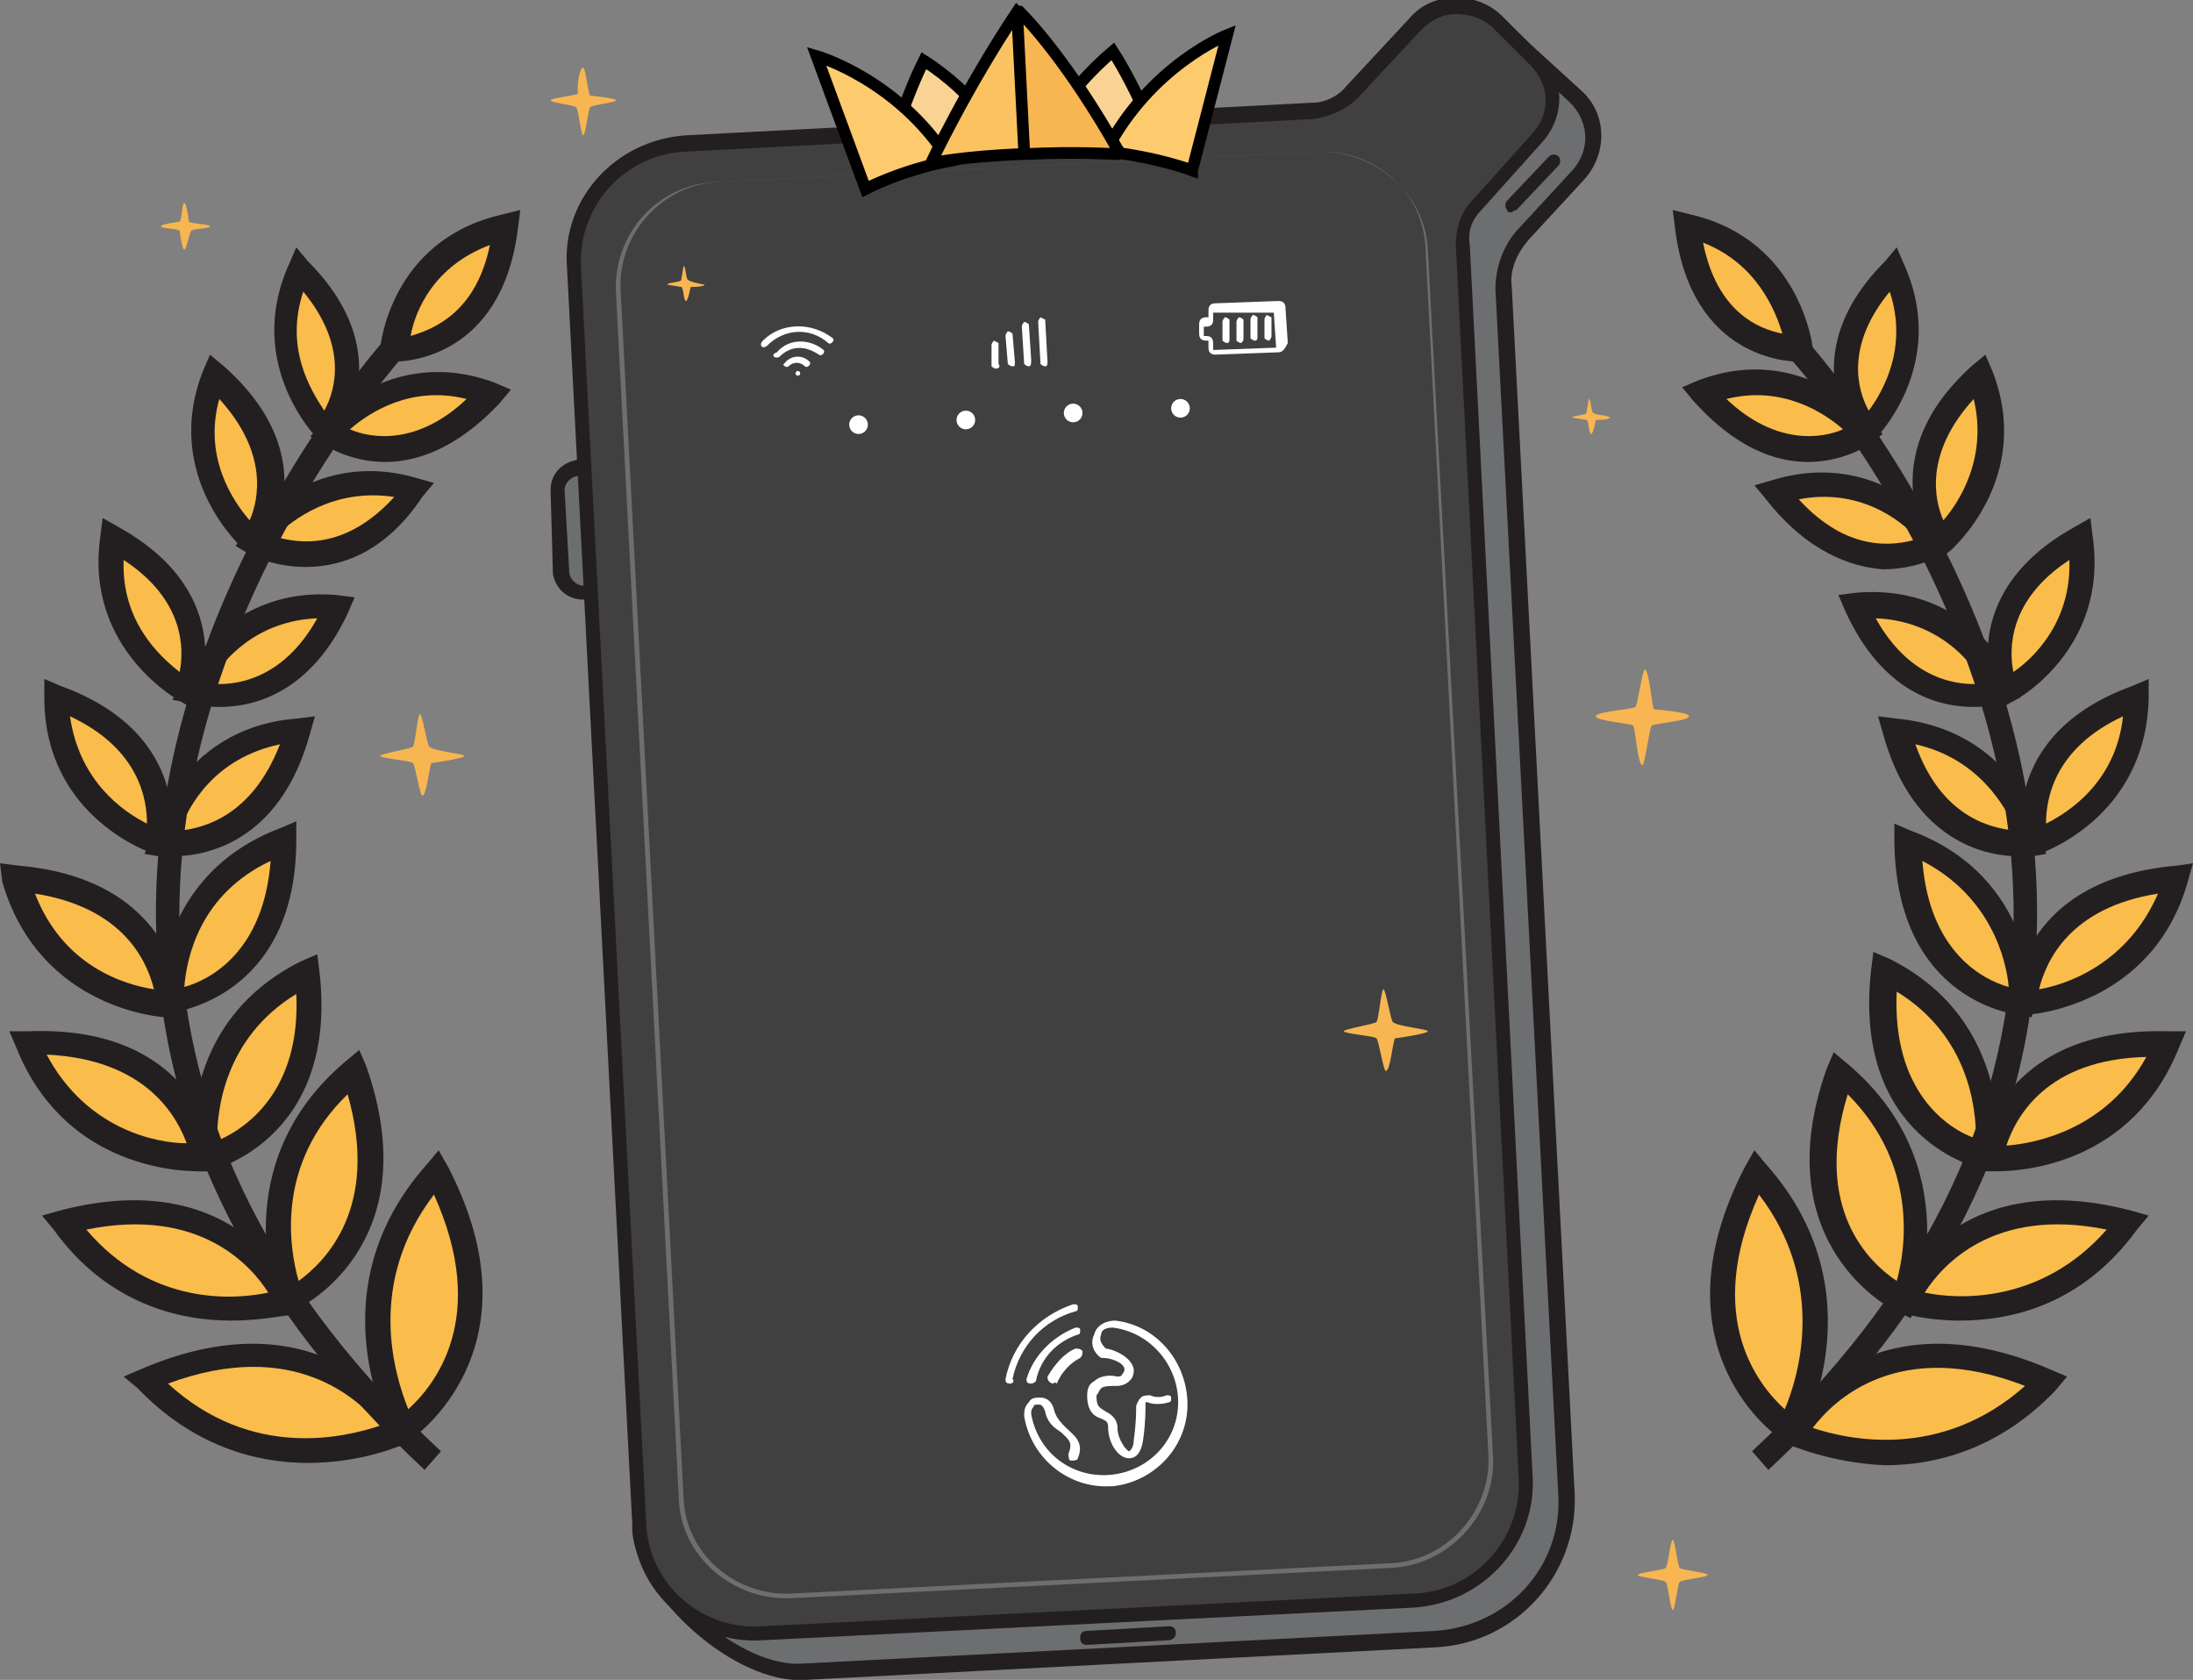 <svg id="Calque_1" xmlns="http://www.w3.org/2000/svg" viewBox="0 0 94 72"><rect x="0" y="0" width="94" height="72" fill="#808080" stroke="none"/><style>.st0{display:none;} .st1{display:inline;} .st2{fill:#FFFFFF;} .st3{fill:#EA2736;} .st4{fill:#3D62A9;} .st5{fill:#231F20;} .st6{fill:#E6E7E7;} .st7{fill:#8ED5E9;} .st8{fill:#AFE0EF;} .st9{display:inline;fill:#231F20;} .st10{fill:#EFE859;} .st11{fill:#6D6E70;} .st12{fill:#404041;} .st13{fill:#FABC4A;} .st14{fill:#F9D394;stroke:#000000;stroke-width:0.5;stroke-miterlimit:10;} .st15{fill:#FDCB6D;stroke:#000000;stroke-width:0.5;stroke-miterlimit:10;} .st16{fill:#FAC260;stroke:#000000;stroke-width:0.5;stroke-miterlimit:10;} .st17{fill:#F7B651;stroke:#000000;stroke-width:0.5;stroke-miterlimit:10;} .st18{fill:#F7B651;}</style><g id="Calque_1_1_" class="st0"><g class="st1"><path class="st2" d="M20.9 56.3c11.4-14.1 24.4 10 41.5 13.7s23.8 1.9 30.1-11.5c0 0 5.6-11-7.1-14-9.3-1.9-9.3 7.4-21 7.5-6.2.3-12.1-4.4-12.1-4.4l7.4 6.3-8.6-1.7s11.4 8.9 23.6 2.3 13.1-2.9 14.2-.5.4 9.1-10.3 12.6S58 64.3 46.2 55s-23.6-12.9-31.3-1.3"/><path class="st2" d="M72.4 68.8c-3.5 0-7.3-.7-11.6-2-4.7-1.5-10.3-5.4-15.7-9.2-4.6-3.3-9.4-6.7-13.5-8.3l.2-.5c4.1 1.7 8.9 5.1 13.6 8.4 5.3 3.8 10.9 7.7 15.5 9.1 13.1 4.1 22.4 1.8 28.3-7.1 1.5-2.5 1.2-6.2-.6-8.2-1.8-2-4.9-2.1-8.7-.3-10.1 5-16.3 6.7-24.3 2.8l.4-.5c7.8 3.8 13.9 2.1 23.8-2.8 5.4-2.7 8.2-.9 9.3.4 2 2.2 2.3 6.2.7 8.9-4.2 6.2-9.9 9.3-17.4 9.3z"/><path class="st2" d="M73.9 70.5c-8.4 0-17.5-4.1-21.5-6.6-.2-.2-19.2-15.3-25.7-13.5l-.2-.4c6.8-1.8 25.4 12.9 26.2 13.6C58.9 67.3 77 75 86 65.4c5.5-5.8 6.1-10 5.7-12.4-.4-2.2-1.9-4.1-4.2-5.2-3.1-1.5-7.7.8-12.2 3.1-2.3 1-4.4 2.1-6.3 2.7-5.8 1.7-11.5-1.2-11.7-1.3l.3-.5c.1 0 5.7 3 11.3 1.3 1.9-.6 4-1.6 6.2-2.8 4.6-2.3 9.3-4.7 12.7-3.1 2.4 1.2 4 3.2 4.5 5.6.5 2.6-.2 6.9-5.8 12.9-3.4 3.6-7.9 4.8-12.6 4.8z"/><path class="st3" d="M14.9 53.4c7.8-11.6 19.5-8 31.3 1.3s21.6 15.1 32.3 11.6 11.3-10.2 10.3-12.6-2-6.1-14.2.5-22.5-1.8-22.5-1.8l3.6.5c8 3.9 14.3 2.1 24.1-2.8S92.7 54.5 90 59c-7.7 11.6-15 12-29.1 7.3-8.7-2.9-20.4-14-29.1-17.5"/><path class="st4" d="M20.9 56.4c11.4-14.1 24.4 10 41.5 13.7S86.2 72 92.5 58.6c0 0 5.6-11-7.1-14-9.3-1.9-9.3 7.4-21 7.5-6.2.3-12.1-4.4-12.1-4.4l5 4.3s5.8 3.1 11.5 1.3 13.9-8.2 18.7-5.8 7.4 8.7-1.4 18.1-26.4 2.6-33.6-1.8c0 0-19.2-15.3-25.9-13.5"/><path class="st5" d="M75 72c-3.5 0-7.7-.6-12.7-1.7-6.7-1.4-12.9-6.1-18.3-10.2-8.6-6.5-16.1-12.1-22.9-3.6l-.4-.3c7.1-8.8 14.8-3.1 23.6 3.5 5.4 4 11.5 8.6 18.1 10.1 17.7 3.8 23.8 1.5 29.8-11.4 0-.1 2.3-4.6.5-8.5-1.1-2.5-3.6-4.2-7.4-5.1-4.5-.9-6.8.9-9.4 3s-5.6 4.5-11.5 4.6c-3.4.1-6.6-1.1-8.9-2.3l5.2 4.5-8.3-1.7c3.1 2 12.5 6.8 22.2 1.5 5.8-3.2 9.7-4.3 11.9-3.6 1.5.5 2.1 1.8 2.5 2.9l.1.3c.5 1.1.6 3.1-.4 5.4-1.1 2.3-3.7 5.5-10.1 7.6-10.5 3.4-20.3-1.9-32.6-11.6-8.2-6.4-15.2-9.3-21-8.4-3.9.6-7.3 3-10 7l-.5-.3c2.8-4.2 6.3-6.6 10.3-7.3 5.9-.9 13.1 1.9 21.4 8.5C58.4 64.5 68 69.8 78.3 66.4c6.2-2 8.7-5.1 9.7-7.3 1-2.1.8-4 .4-4.9l-.1-.3c-.4-1-.9-2.1-2.2-2.6-2.1-.7-5.8.4-11.5 3.5-12.2 6.7-23.7-2.2-23.9-2.3l-.9-.7 8.7 1.8-6.6-5.6.3-.4c.1 0 5.9 4.6 11.9 4.3 5.7-.1 8.6-2.4 11.2-4.4 2.6-2.1 5.1-4.1 9.9-3.1 4 .9 6.6 2.7 7.8 5.4 1.9 4.2-.4 8.8-.5 9C88.1 68.5 83.2 72 75 72z"/></g><g class="st1"><path class="st6" d="M71 11.8c6.3-.4 12.6 4.9 13 11.3l1.6 22.5c.4 6.3-4.4 11.8-10.7 12.3l-50.4 3.5c-7.2.5-12.6-6.3-13-11.3"/><path class="st5" d="M74.9 58.3l-50.4 3.5c-7.6.5-13.1-6.7-13.5-11.7l.9-.1c.3 4.7 5.5 11.4 12.5 10.9l50.4-3.5c6.1-.4 10.7-5.7 10.2-11.8l-1.6-22.5C83.1 17 77.1 11.8 71 12.2l-.1-.9c6.6-.5 13 5.1 13.5 11.7L86 45.5c.4 6.6-4.6 12.3-11.1 12.8z"/><path class="st2" d="M80.8 21.9l1.5 21.6c.4 5.9-4.1 11.1-10 11.5l-49.6 3.4c-5.9.4-11.1-4.1-11.5-10L9.8 26.8c-.4-5.9 4.1-11.1 10-11.5l49.6-3.4c5.9-.4 11 4.1 11.4 10z"/><path class="st5" d="M73.1 55.4l-51 3.5c-5.8.4-10.8-4-11.2-9.7L9.3 26.1c-.4-5.8 4-10.8 9.7-11.2l51-3.5c5.8-.4 10.8 4 11.2 9.8l1.6 23.1c.5 5.7-3.9 10.7-9.7 11.1zm-54-39.6c-5.3.4-9.2 4.9-8.9 10.2l1.6 23.1c.4 5.3 4.9 9.2 10.2 8.9l51-3.5c5.3-.4 9.2-4.9 8.9-10.2l-1.6-23.1c-.4-5.3-4.9-9.2-10.2-8.9l-51 3.5z"/><path class="st7" d="M55.4 27.3l.9 12.3c.1 1.4-1 2.7-2.4 2.8l-12.3.9c-1.4.1-2.7-1-2.8-2.4l-.9-12.3c-.1-1.4 1-2.7 2.4-2.8l12.3-.9c1.2-.1 2.2.6 2.6 1.7.2.2.2.5.2.7z"/><path class="st8" d="M55.3 26.6L46 43l-4.4.3 6.3-18.1 4.7-.3c1.3-.1 2.3.6 2.7 1.7z"/><path class="st5" d="M54.8 42.8l-14.1 1c-1.2.1-2.3-.8-2.3-2l-1-14.1c-.1-1.2.8-2.3 2-2.3l14.1-1c1.2-.1 2.3.8 2.3 2l1 14.1c.1 1.2-.8 2.2-2 2.3zM39.5 26.3c-.7 0-1.2.7-1.2 1.3l1 14.1c0 .7.6 1.2 1.3 1.2l14.1-1c.7 0 1.2-.7 1.2-1.3l-1-14.1c0-.7-.6-1.2-1.3-1.2l-14.1 1zM55 58l-8 .6-.8-.7 8-.5z"/><path class="st5" d="M57.2 44.9l-18.6 1.3c-1.2.1-2.3-.8-2.3-2L35 25.6c-.1-1.2.8-2.3 2-2.3L55.6 22c1.2-.1 2.3.8 2.3 2l1.3 18.6c.1 1.2-.8 2.3-2 2.3zM37.1 24.1c-.7 0-1.2.6-1.2 1.3L37.2 44c0 .7.6 1.2 1.3 1.2L57.2 44c.7 0 1.2-.7 1.2-1.3L57 24c0-.7-.6-1.2-1.3-1.2l-18.6 1.3zM19.6 35.3c-.2-.1-.3-.2-.3-.4.4-1.5 1.6-2.8 3.1-3.4.1-.1.3 0 .4.2.1.1 0 .3-.2.4-1.3.5-2.3 1.6-2.7 3-.1.1-.2.2-.3.2z"/><path class="st5" d="M18.3 35.3s-.1 0 0 0c-.2 0-.3-.2-.3-.3.4-2.3 2.1-4.1 4.3-4.8.2 0 .3 0 .4.2 0 .2 0 .3-.2.4-2 .6-3.5 2.3-3.9 4.4-.1 0-.2.1-.3.1zM21 35.2h-.1c-.1-.1-.2-.2-.1-.4.4-.8 1-1.5 1.8-1.9.1-.1.3 0 .4.1s0 .3-.1.4c-.7.4-1.2.9-1.5 1.6-.2.2-.3.2-.4.2z"/><path class="st5" d="M24.8 41.8c-2.7.2-5.1-1.7-5.6-4.3-.1-.3 0-.6.2-.9.2-.2.5-.4.8-.4s.8.1 1 .9c.1.5.4.7.8 1 .5.4 1.2.9.7 2-.1.1-.2.2-.4.2-.1-.1-.2-.2-.2-.4.3-.7 0-.9-.5-1.3-.4-.3-.9-.6-1-1.3-.1-.5-.3-.5-.4-.5s-.2.1-.3.2c-.1.1-.1.3-.1.4.5 2.5 2.8 4.2 5.3 3.9 2.4-.3 4.2-2.4 4.1-4.8 0-2.4-1.8-4.5-4.2-4.7-.4 0-.7.2-.8.5-.1.3-.1.6.3.8.3.1 1.7.4 1.8 1.3 0 .4-.1.6-.2.7-.3.3-.7.3-.8.3-.5 0-.9 0-1.1.2-.2.1-.2.3-.2.5 0 .7.2.8.6 1 .3.2.8.4.8 1.1 0 .7.6 1.4.8 1.4.1 0 .2-.2.3-.8.1-1.1.1-1.8.1-2.2 0-.2.1-.4.2-.6.2-.1.4-.2.6-.1.3.1.7.1 1.1 0 .2 0 .3 0 .4.2 0 .2 0 .3-.2.4-.5.2-1 .1-1.4 0h-.1s-.1.1 0 .1c0 .4 0 1.2-.1 2.3s-.6 1.3-.9 1.3c-.7 0-1.3-1.1-1.4-2 0-.4-.2-.5-.5-.6-.4-.2-.9-.5-.9-1.5 0-.4.2-.7.4-.9.3-.3.8-.4 1.5-.3.1 0 .2 0 .3-.1.1-.1.1-.2.1-.3 0-.4-1-.7-1.4-.8l-.1-.1c-.5-.3-.8-.9-.6-1.5.2-.6.8-.9 1.4-.9 2.7.3 4.7 2.6 4.8 5.3 0 2.7-2 5-4.6 5.3h-.4zM70.4 36.8c-1.8.1-3.4-1.3-3.5-3.1-.1-.8.2-1.6.7-2.3.2-.2.5-.2.7-.1.2.2.2.5.1.7-.4.5-.6 1.1-.5 1.6.1 1.3 1.2 2.3 2.5 2.2s2.3-1.2 2.2-2.5c0-.6-.3-1.1-.7-1.6-.2-.2-.2-.5 0-.7s.5-.2.7 0c.6.6 1 1.3 1 2.2 0 1.9-1.3 3.5-3.2 3.6z"/><path class="st5" d="M70.2 32.8c-.3 0-.5-.2-.5-.4l-.2-2.2c0-.3.2-.5.4-.5.3 0 .5.2.5.4l.2 2.2c0 .3-.2.5-.4.5z"/></g><g class="st1"><path class="st2" d="M9.8 27.9C6.2 23.7 3 17.2 8.5 10.3 18-1.5 28.9 18.7 43.3 21.8s20 1.6 25.3-9.6c0 0 4.7-9.2-6-11.7-7.8-1.7-7.8 6.1-17.6 6.3-5.2.2-10.1-3.7-10.1-3.7l6.2 5.3-7.2-1.5s9.6 7.5 19.7 1.9 11-2.4 11.9-.5c.8 2 .3 7.7-8.6 10.6S39.6 17 29.8 9.2 10-1.6 3.5 8.1.4 27.5 11.2 34.9c0 0 .1-5.3-1.4-7z"/><path class="st2" d="M67.1 9.6c0 1.2-.3 2.4-.9 3.4-5.1 7.7-13 9.7-24.2 6.1-4-1.2-8.6-4.5-13.1-7.7-3.9-2.7-7.9-5.6-11.3-7-2.8-1.1-5.6-.9-8.2.6-3.8 2.1-6.6 6.7-7.5 12.2-.8 4.9 2.1 9.1 4.7 11.9 2.8 3 5.8 4.9 5.9 4.9l-.2.4c-.1-.1-12.3-7.6-10.7-17.2.8-5.7 3.6-10.4 7.5-12.6 2.8-1.6 5.8-1.8 8.7-.6 3.5 1.4 7.5 4.3 11.4 7 4.5 3.2 9.1 6.5 13 7.7 11 3.4 18.8 1.5 23.7-6 1.3-2.1 1-5.2-.5-6.9s-4.1-1.8-7.3-.2C49.6 9.8 44.4 11.2 37.7 8l.2-.4c6.5 3.2 11.6 1.8 20-2.3 4.5-2.2 6.8-.8 7.8.3.9 1 1.4 2.5 1.4 4z"/><path class="st2" d="M68.4 8.6c0 2.2-1 5.4-5 9.6-7.8 8.3-23.2 1.7-28.5-1.5-.2-.1-16-12.7-21.5-11.2-2.9.8-6.7 3.4-8.6 7.5-1 2.1-1.7 5.4.1 9.2 1.7 3.6 3.7 6.3 5.3 8.1 1.9 2.2 1.8 2.6 0 .7-1.7-1.9-3.8-4.7-5.7-8.7-1.5-3.1-1.5-6.5-.1-9.6C6.1 9.1 9.6 6 13.3 5 19 3.5 34.5 15.8 35.2 16.4c5.2 3.1 20.3 9.6 27.9 1.6 4.6-4.9 5.1-8.4 4.7-10.4-.3-1.9-1.6-3.4-3.5-4.4-2.6-1.3-6.5.7-10.2 2.6-1.9 1-3.7 1.9-5.3 2.3C44 9.5 39.2 7 39 6.9l.2-.4S44 9 48.7 7.6c1.6-.5 3.3-1.4 5.2-2.3 3.8-1.9 7.8-4 10.6-2.6 2 1 3.4 2.7 3.7 4.7.2.4.2.8.2 1.2z"/><path class="st3" d="M37.8 7.5c6.7 3.3 12 1.7 20.2-2.3s10.4 3.7 8.1 7.5c-6.4 9.7-16.6 8.3-24 6S25 7 17.7 4 3.2 7.4 1.7 16.9c-1.1 7 5.1 12.9 8.5 15.6-.2.5.8.5.1 1.5C.2 26.7-2.8 17.3 3.5 7.9 10-1.8 19.9 1.2 29.8 9s18.1 12.6 27.1 9.7 9.5-8.6 8.6-10.6c-.8-2-1.7-5.1-11.9.5S34.8 7.1 34.8 7.1l3 .4z"/><path class="st4" d="M10.1 28.3C6.3 24 2.9 17.4 8.5 10.4 18-1.4 28.9 18.8 43.3 21.9s20 1.6 25.3-9.6c0 0 4.7-9.2-6-11.7C54.8-1 54.8 6.8 45 6.9c-5.2.2-10.1-3.7-10.1-3.7l4.2 3.6s4.8 2.6 9.6 1.1S60.4 1.1 64.4 3s6.2 7.3-1.2 15.2S41 20.3 35 16.7c0 0-16.1-12.9-21.7-11.3s-12.5 9-8.6 17c1.6 3.4 3.4 6 5 7.8 1.3 1.5.5.7.4-.1-.2-.6.1-1.7 0-1.8z"/><path class="st5" d="M69.8 7.7c0 2.4-1 4.4-1.1 4.5C63.2 24 57.3 25.1 43.2 22c-5.6-1.2-10.8-5.1-15.4-8.5-7.2-5.4-13.5-10.1-19.2-3-2.4 2.9-3.3 6-2.8 9.3.4 2.6 3.3 4.9 4.1 7.3 0 4 .6 7.8.4 7.6C-.3 27-2.9 17.3 3.3 8 5.7 4.5 8.6 2.5 12 1.9c5-.8 11 1.6 17.9 7.1 10.2 8.1 18.2 12.5 26.9 9.7 5.2-1.7 7.3-4.3 8.2-6.1.8-1.8.7-3.3.3-4.1l-.1-.2c-.3-.8-.7-1.8-1.8-2.2-1.7-.6-4.9.3-9.6 2.9-10.2 5.6-19.9-1.9-20-1.9l-.8-.6L40.3 8l-5.5-4.7.2-.4s4.9 3.8 10 3.6c4.8-.1 7.2-2 9.3-3.7C56.5 1 58.5-.6 62.6.2c3.4.8 5.6 2.3 6.6 4.5.4 1 .6 2.1.6 3zM5.3 18c0-2.7 1-5.4 3-7.9 6-7.4 12.4-2.6 19.8 3 4.5 3.4 9.7 7.2 15.2 8.4 14.8 3.2 20 1.2 25-9.5 0 0 1.9-3.9.4-7.1-1-2.1-3.1-3.5-6.2-4.2-3.8-.8-5.7.7-7.9 2.5C52.4 4.9 49.9 6.9 45 7c-2.8.1-5.5-.9-7.5-2l4.4 3.7-7-1.4C37.5 9 45.3 13 53.5 8.6c4.9-2.7 8.1-3.6 10-3 1.3.4 1.7 1.5 2.1 2.4l.1.2c.4.9.5 2.6-.3 4.5-.9 1.9-3.1 4.6-8.4 6.4-8.8 2.9-17-1.6-27.3-9.8-6.8-5.4-12.7-7.8-17.6-7-3.3.6-6.1 2.6-8.4 6-6 9-3.6 18.3 6.6 25.7.2.1-.3-.7-.3-2 0-1.2.6-2.8-.5-4.1-1.9-2.2-3.6-5-4.1-8.1-.1-.6-.1-1.2-.1-1.8z"/></g><path class="st9" d="M10.2 26l1.6 23.1-.9.1-1.6-23.1.9-.1z"/></g><g id="Calque_2" class="st0"><g class="st1"><path class="st10" d="M68.9 18.2l2.9-.2c.2 0 .4-.2.5-.4l1.1-2.7c.2-.5.9-.5 1.1 0l1.1 2.7c.1.2.3.3.5.4l2.9.2c.5 0 .7.7.3 1L77 21.1c-.2.1-.2.4-.2.6l.7 2.8c.1.5-.4.9-.9.6l-2.4-1.5c-.2-.1-.4-.1-.6 0l-2.5 1.5c-.4.3-1-.1-.9-.6l.7-2.8c.1-.2 0-.4-.2-.6l-2.2-1.9c-.3-.3-.1-1 .4-1zM15 17.7l2.9-.2c.2 0 .4-.2.5-.4l1.1-2.7c.2-.5.9-.5 1.1 0l1.1 2.7c.1.2.3.3.5.4l2.9.2c.5 0 .7.7.3 1l-2.2 1.9c-.2.1-.2.4-.2.6l.7 2.8c.1.5-.4.9-.9.6L20.2 23c-.2-.1-.4-.1-.6 0l-2.5 1.5c-.4.3-1-.1-.9-.6l.7-2.8c.1-.2 0-.4-.2-.6l-2.2-1.9c-.3-.3-.1-.9.5-.9zm4.1 28.2l-2.4-1.5c-.2-.1-.4-.1-.6 0l-2.5 1.5c-.4.3-1-.1-.9-.6l.7-2.8c.1-.2 0-.4-.2-.6L11.1 40c-.4-.3-.2-1 .3-1l2.9-.2c.2 0 .4-.2.5-.4l1.1-2.7c.2-.5.9-.5 1.1 0l1.1 2.7c.1.2.3.3.5.4l2.9.2c.5 0 .7.7.3 1l-2.2 1.9c-.2.1-.2.4-.2.6l.7 2.8c0 .5-.5.9-1 .6zM32 58.1L29.8 60c-.2.1-.2.4-.2.6l.7 2.8c.1.5-.4.9-.9.6L27 62.4c-.2-.1-.4-.1-.6 0l-2.5 1.5c-.4.3-1-.1-.9-.6l.7-2.8c.1-.2 0-.4-.2-.6L21.3 58c-.4-.3-.2-1 .3-1l2.9-.2c.2 0 .4-.2.5-.4l1.1-2.7c.2-.5.9-.5 1.1 0l1.1 2.7c.1.2.3.3.5.4l2.9.2c.5.1.7.8.3 1.1zM39.3 11l-2.4-1.5c-.2-.1-.4-.1-.6 0L33.7 11c-.4.3-1-.1-.9-.6l.7-2.8c.1-.2 0-.4-.2-.6l-2.2-1.9c-.4-.3-.2-1 .3-1l2.9-.2c.2 0 .4-.2.5-.4L36 .9c.2-.5.9-.5 1.1 0l1.1 2.7c.1.2.3.3.5.4l2.9.2c.5 0 .7.7.3 1L39.6 7c-.2.1-.2.4-.2.6l.7 2.8c.1.5-.4.9-.8.6zm13 54.6l-2.2 1.9c-.2.1-.2.4-.2.6l.7 2.8c.1.5-.4.9-.9.6L47.3 70c-.2-.1-.4-.1-.6 0l-2.5 1.5c-.4.3-1-.1-.9-.6l.7-2.8c.1-.2 0-.4-.2-.6l-2.2-1.9c-.4-.3-.2-1 .3-1l2.9-.2c.2 0 .4-.2.5-.4l1.1-2.7c.2-.5.9-.5 1.1 0l1.1 2.7c.1.2.3.3.5.4l2.9.2c.5 0 .7.6.3 1zm8.1-54.2L58 9.9c-.2-.1-.4-.1-.6 0l-2.5 1.5c-.4.3-1-.1-.9-.6l.7-2.8c.1-.2 0-.4-.2-.6l-2.2-1.9c-.4-.3-.2-1 .3-1l2.9-.2c.2 0 .4-.2.5-.4l1.1-2.7c.2-.5.9-.5 1.1 0L59.3 4c.1.2.3.3.5.4l2.9.2c.5 0 .7.7.3 1l-2.2 1.9c-.2.1-.2.4-.2.6l.7 2.8c.1.4-.5.8-.9.5zm12.1 46.5l-2.2 1.9c-.2.1-.2.4-.2.6l.7 2.8c.1.5-.4.9-.9.6l-2.4-1.5c-.2-.1-.4-.1-.6 0l-2.5 1.5c-.4.3-1-.1-.9-.6l.7-2.8c.1-.2 0-.4-.2-.6l-2.2-1.9c-.4-.3-.2-1 .3-1l2.9-.2c.2 0 .4-.2.5-.4l1.1-2.7c.2-.5.9-.5 1.1 0l1.1 2.7c.1.2.3.3.5.4l2.9.2c.4.1.7.7.3 1zm8.2-16.1c-.2.1-.2.4-.2.6l.7 2.8c.1.5-.4.9-.9.6l-2.4-1.5c-.2-.1-.4-.1-.6 0l-2.5 1.5c-.4.3-1-.1-.9-.6l.7-2.8c.1-.2 0-.4-.2-.6l-2.2-1.9c-.4-.3-.2-1 .3-1l2.9-.2c.2 0 .4-.2.5-.4l1.1-2.7c.2-.5.9-.5 1.1 0l1.1 2.7c.1.2.3.3.5.4l2.9.2c.5 0 .7.7.3 1l-2.2 1.9z"/><path class="st5" d="M50 72c-.2 0-.4-.1-.6-.2L47 70.3l-2.5 1.5c-.4.2-.8.2-1.2 0-.4-.3-.5-.7-.4-1.1l.7-2.8-2.2-2c-.3-.3-.5-.7-.3-1.1.1-.4.5-.7.9-.7l2.9-.2 1.2-2.7c.2-.4.6-.7 1-.7s.8.3 1 .7l1.1 2.7 2.8.1c.4 0 .8.3.9.7.1.4 0 .9-.3 1.1l-2.2 1.9.7 2.9c.1.4-.1.9-.4 1.1-.2.2-.4.3-.7.3zm-3-2.7c.2 0 .4.1.6.2L50 71l.1-.1-.7-2.8c-.1-.4 0-.8.4-1.1l2.2-1.9V65l-3-.3c-.4 0-.8-.3-.9-.7L47 61.3l-.6-.2.5.2-1.1 2.7c-.2.4-.5.6-.9.7L42 65v.2l2.2 1.9c.3.3.4.7.3 1.1l-.7 2.8h.2l2.5-1.5c.1-.1.3-.2.5-.2zm-17.3-4.8c-.2 0-.4-.1-.6-.2l-2.4-1.5-2.5 1.5c-.4.2-.8.2-1.2 0-.4-.3-.5-.7-.4-1.1l.7-2.8-2.2-2c-.3-.3-.5-.7-.3-1.2.1-.4.5-.7.9-.7l2.9-.2 1.2-2.7c.2-.4.6-.7 1-.7s.8.3 1 .7l1.1 2.7 2.9.3c.4 0 .8.3.9.7s0 .9-.3 1.1l-2.2 1.9.7 2.9c.1.4-.1.9-.4 1.1-.3.2-.5.2-.8.2zM26.6 54l-1.1 2.7c-.2.4-.5.6-.9.7l-2.9.2v.1l2.2 1.9c.3.3.4.7.3 1.1l-.7 2.8.4.5-.3-.4 2.5-1.5c.3-.2.8-.2 1.1 0l2.4 1.5.1-.1-.7-2.8c-.1-.4 0-.8.4-1.1l2.2-1.9v-.1l-3-.3c-.4 0-.8-.3-.9-.7l-.9-2.6h-.2zm43.6 10.4c-.2 0-.4-.1-.6-.2l-2.4-1.5-2.5 1.5c-.4.2-.8.2-1.2 0-.4-.3-.5-.7-.4-1.1l.7-2.8-2.2-2c-.3-.3-.5-.7-.3-1.2.1-.4.5-.7.9-.7l2.9-.2 1.2-2.7c.2-.4.6-.7 1-.7s.8.3 1 .7l1.1 2.7 2.9.3c.4 0 .8.3.9.7s0 .9-.3 1.1l-2.2 1.9.7 2.9c.1.4-.1.9-.4 1.1-.4.1-.6.2-.8.2zm-3.1-2.7c.2 0 .4.1.6.2l2.4 1.5.1-.1-.7-2.8c-.1-.4 0-.8.4-1.1l2.2-1.9v-.1l-3-.3c-.4 0-.8-.3-.9-.7l-1.1-2.7-.6-.2.5.2-1 2.8c-.2.4-.5.6-.9.7l-2.9.2v.2l2.2 1.9c.3.3.4.7.3 1.1l-.7 2.7.1.1 2.5-1.5c.1-.1.3-.2.5-.2zM19.5 46.5c-.2 0-.4-.1-.6-.2l-2.4-1.5-2.5 1.5c-.4.2-.8.2-1.2 0-.4-.3-.5-.7-.4-1.1l.7-2.8-2.2-2c-.3-.3-.5-.7-.3-1.2.1-.4.5-.7.9-.7l2.9-.2 1.2-2.7c.2-.4.6-.7 1-.7s.8.3 1 .7l1.1 2.7 2.9.3c.4 0 .8.3.9.7s0 .9-.3 1.1L20 42.3l.7 2.9c.1.4-.1.9-.4 1.1-.4.1-.6.2-.8.2zm-8.1-6.9l2.2 1.9c.3.3.4.7.3 1.1l-.7 2.8.4.5-.3-.4 2.5-1.5c.3-.2.8-.2 1.1 0l2.4 1.5h.1l-.6-2.9c-.1-.4 0-.8.4-1.1l2.2-1.9v-.2l-2.9-.2c-.4 0-.8-.3-.9-.7L16.5 36l-.6-.2.5.2-1.1 2.7c-.2.4-.5.6-.9.7l-2.9.2-.4.4.3-.4zm69.2 6.8c-.2 0-.4-.1-.6-.2l-2.4-1.5-2.5 1.5c-.4.2-.8.2-1.2 0-.4-.3-.5-.7-.4-1.1l.7-2.8-2.2-2c-.3-.3-.5-.7-.3-1.2.1-.4.5-.7.9-.7l2.9-.2 1.2-2.7c.2-.4.6-.7 1-.7s.8.3 1 .7l1.1 2.7 2.9.3c.4 0 .8.3.9.7s0 .9-.3 1.2L81 42.2v.1l.7 2.8c.1.4-.1.9-.4 1.1-.2.1-.4.2-.7.2zm-8-6.9l2.2 1.9c.3.3.4.7.3 1.1l-.7 2.8.4.5-.3-.4 2.5-1.5c.3-.2.8-.2 1.1 0l2.4 1.5.1-.1-.6-2.8c-.1-.4 0-.8.4-1.1l2.2-1.9v-.2l-2.9-.2c-.4 0-.8-.3-.9-.7l-1.1-2.7-.6-.2.5.2-1.1 2.7c-.2.4-.5.6-.9.7l-2.9.2-.4.5.3-.3zM77 25.7c-.2 0-.4-.1-.6-.2L73.9 24l-2.5 1.5c-.4.2-.8.2-1.2 0-.4-.3-.5-.7-.4-1.1l.7-2.8-2.2-2c-.3-.3-.5-.7-.3-1.2.1-.4.5-.7.9-.7l2.9-.2 1.2-2.7c.2-.4.6-.7 1-.7s.8.3 1 .7l1.1 2.7 2.9.3c.4 0 .8.3.9.7.1.4 0 .9-.3 1.1l-2.2 1.9.7 2.9c.1.4-.1.9-.4 1.1-.3.1-.5.2-.7.2zm-3.6-10.8l.5.2-1.1 2.7c-.2.4-.5.6-.9.7l-2.9.2s-.1 0-.1.1l2.2 2c.3.3.4.7.3 1.1l-.7 2.8.4.5-.3-.4 2.5-1.5c.3-.2.8-.2 1.1 0l2.4 1.5.1-.1-.7-2.8c-.1-.4 0-.8.4-1.1l2.2-1.9v-.2l-2.8-.2c-.4 0-.8-.3-.9-.7L74 15.1l-.6-.2zM23 25.1c-.2 0-.4-.1-.6-.2L20 23.5 17.4 25c-.4.2-.8.2-1.2 0-.4-.3-.5-.7-.4-1.1l.7-2.8-2.2-2c-.3-.3-.5-.7-.3-1.2.1-.4.5-.7.9-.7l2.9-.2 1.2-2.7c.2-.4.6-.7 1-.7s.8.3 1 .7l1.1 2.7 2.9.3c.4 0 .8.3.9.7.1.4 0 .9-.3 1.1L23.4 21l.7 2.9c.1.4-.1.9-.4 1.1-.3.1-.5.1-.7.1zm-3.1-2.6c.2 0 .4.1.6.2l2.4 1.5.1-.1-.7-2.8c-.1-.4 0-.8.4-1.1l2.2-1.9v-.6.5L22 18c-.4 0-.8-.3-.9-.7L20 14.6l-.6-.2.5.2-1.1 2.7c-.2.4-.5.6-.9.7l-2.9.1s-.1 0-.1.1l2.2 2c.3.3.4.7.3 1.1l-.6 2.7.1.1 2.5-1.5c.1-.1.3-.1.5-.1zM60.7 12c-.2 0-.4-.1-.6-.2l-2.4-1.5-2.5 1.5c-.4.2-.8.2-1.2 0-.4-.3-.5-.7-.4-1.1l.7-2.8-2.2-2c-.3-.3-.5-.7-.3-1.2.1-.4.5-.7.9-.7l2.9-.2 1.2-2.7c.2-.4.6-.7 1-.7s.8.3 1 .7l1.1 2.7 2.8.2c.4 0 .8.3.9.7s0 .9-.3 1.1l-2.2 1.9.7 2.9c.1.4-.1.9-.4 1.1-.3.2-.5.3-.7.3zm-8.1-6.8L54.8 7c.3.3.4.7.3 1.1l-.7 2.8.4.5-.2-.4 2.5-1.5c.3-.2.8-.2 1.1 0l2.4 1.5h.1l-.6-2.9c-.1-.4 0-.8.4-1.1l2.2-1.9v-.6.5l-2.9-.2c-.4 0-.8-.3-.9-.7l-1.1-2.7h-.2l-1.1 2.7c-.2.4-.5.6-.9.7l-2.9.2-.4.5.3-.3zm-13 6.4c-.2 0-.4-.1-.6-.2l-2.4-1.5-2.6 1.5c-.4.2-.8.2-1.2 0-.4-.3-.5-.7-.4-1.1l.7-2.8-2.2-2c-.3-.3-.5-.7-.3-1.2.1-.4.5-.7.9-.7l2.9-.2L35.6.7c.2-.4.6-.7 1-.7s.8.3 1 .7l1.1 2.7 2.9.3c.4 0 .8.3.9.7.1.4 0 .9-.3 1.1L40 7.4l.7 2.9c.1.4-.1.9-.4 1.1-.3.1-.5.2-.7.2zm-3.1-2.7c.2 0 .4.1.6.2l2.4 1.5h.1L39 7.7c-.1-.4 0-.8.4-1.1l2.2-1.9v-.6.5l-2.9-.2c-.4 0-.8-.3-.9-.7L36.6 1 36 .9l.4.1-1.1 2.7c-.2.4-.5.6-.9.7l-2.9.2v.2l2.2 1.9c.3.2.4.6.3 1l-.7 2.8.1.1L35.9 9c.2-.1.4-.1.6-.1z"/></g><g class="st1"><path class="st5" d="M58.4 65.7L29 63.9c-.8-.1-3.8-2.9-3.8-3.7l7.5-47.6c.1-.8 10.5-5.5 11.4-5.4l16.8 1c.8.1 2.3 3.3 2.2 4.1l-3.2 52c.1.8-.6 1.4-1.5 1.4z"/><path class="st5" d="M58.4 66L29 64.1c-.9-.1-4.1-3-4-4l7.5-47.6c0-.2 0-.7 6.6-3.2 2.6-1 4.5-2.5 5-2.5l16.8 1c.6 0 1.2 1.1 1.7 1.9.4.8.8 2 .8 2.5l-3.2 52c0 1.1-.8 1.8-1.8 1.8zM33.1 12.6l-7.5 47.6c0 .6 2.8 3.3 3.5 3.4l29.4 1.8c.7 0 1.3-.5 1.3-1.2l3.2-52c.1-1-1.5-3.8-2-3.8l-16.8-1c-1 0-10.5 4.4-11.1 5.2zm0 0z"/><path class="st11" d="M56.1 63.6l-29.4-1.8c-.8-.1-1.5-.8-1.4-1.6l3.2-52.5c.1-.8.8-1.5 1.6-1.4l15.8 1c.5 0 .9.5.8 1l-.3 4.8c0 .5.3.9.8 1l12.4.8c.5 0 .9.5.8 1l-2.9 46.5c.1.6-.6 1.3-1.4 1.2z"/><path class="st5" d="M56.1 63.9l-29.4-1.8c-1-.1-1.7-.9-1.7-1.9l3.2-52.5c.1-1 .9-1.7 1.9-1.7L46 7c.6 0 1.1.6 1.1 1.2l-.3 4.8c0 .4.2.7.6.7l12.4.8c.6 0 1.1.6 1.1 1.2L58 62.2c-.1 1-1 1.7-1.9 1.7zm-26-57.3c-.7 0-1.3.5-1.3 1.2l-3.2 52.5c0 .7.5 1.3 1.2 1.3l29.4 1.8c.7 0 1.3-.5 1.3-1.2l2.9-46.5c0-.4-.2-.7-.6-.7l-12.4-.8c-.6 0-1.1-.6-1.1-1.2l.3-4.8c0-.4-.2-.7-.6-.7l-15.9-.9z"/><path class="st2" d="M39.5 54c-.1 0-.2-.1-.1-.2.4-.8 1.1-1.5 2-1.7.1 0 .2 0 .2.1s0 .2-.1.2c-.8.2-1.4.7-1.7 1.5-.1 0-.2.1-.3.1z"/><path class="st2" d="M38.8 53.9c-.1 0-.2-.1-.1-.2.4-1.3 1.5-2.2 2.8-2.4.1 0 .2 0 .2.1s0 .2-.1.2c-1.2.2-2.2 1-2.5 2.2-.2 0-.2.1-.3.1zM40.3 54s-.1 0 0 0c-.2-.1-.2-.2-.1-.2.3-.4.7-.7 1.1-.9.1 0 .2 0 .2.1s0 .2-.1.2c-.4.2-.7.4-1 .8h-.1z"/><path class="st2" d="M41.9 58c-1.5-.1-2.8-1.3-2.8-2.9 0-.2.1-.3.2-.5.1-.1.3-.2.5-.2s.4.1.5.6c0 .3.2.4.4.6.3.3.6.6.3 1.2 0 .1-.1.1-.2.1s-.1-.1-.1-.2c.2-.4.1-.5-.2-.8-.2-.2-.5-.4-.5-.8 0-.3-.1-.3-.2-.3s-.1 0-.2.1-.1.1-.1.2c.1 1.4 1.3 2.6 2.7 2.6s2.5-1 2.7-2.4-.7-2.6-2-3c-.2-.1-.4.1-.5.2-.1.1-.1.3.1.5.2.1.9.4.9.9 0 .2-.1.3-.2.4-.2.1-.4.1-.5.1-.3-.1-.5 0-.6 0-.1.1-.1.1-.2.3-.1.4.1.5.2.6.2.1.4.3.4.7s.2.8.3.9c0 0 .1-.1.2-.4.2-.6.2-1 .2-1.2 0-.1.1-.2.2-.3.1-.1.2-.1.4 0h.7c.1 0 .2 0 .2.1s0 .2-.1.2c-.3.1-.6 0-.8-.1h-.1v.1c0 .2-.1.7-.2 1.3-.2.6-.4.7-.6.6-.4-.1-.7-.7-.6-1.2 0-.2-.1-.3-.2-.4-.2-.1-.5-.3-.4-.9 0-.2.1-.4.3-.5s.5-.2.9-.1h.2s.1-.1.1-.2c0-.2-.5-.5-.7-.5-.3-.2-.4-.6-.2-.9.2-.3.5-.5.8-.4 1.5.4 2.5 1.8 2.3 3.3s-1.5 2.7-3 2.7c-.3-.1-.4-.1-.5-.1z"/><path class="st7" d="M58.7 13.8L48 13.1c-.3 0-.5-.3-.5-.5l.2-3.8c0-.3.3-.5.5-.5L59 9c.3 0 .5.3.5.5l-.2 3.8c0 .3-.3.5-.6.5z"/><path class="st8" d="M53.3 13.4l-1.3-.1 2.4-4.6 2.3.1z"/></g></g><g id="Calque_3"><path class="st11" d="M25.2 25.4h-.5c-.4 0-.7-.3-.7-.6l-.2-3.9c0-.4.3-.7.6-.7h.5c.4 0 .7.3.7.6l.2 3.9c.1.3-.2.6-.6.7z"/><path class="st5" d="M25 25.7c-.7 0-1.2-.5-1.3-1.1l-.1-3.6c0-.7.5-1.2 1.2-1.3.7 0 1.2.5 1.3 1.1l.2 3.5c-.1.8-.6 1.3-1.3 1.4zm-.2-5.3c-.3 0-.6.3-.6.6l.2 3.5c0 .3.3.6.6.6s.6-.3.6-.6l-.2-3.5c0-.4-.3-.6-.6-.6z"/><path class="st11" d="M64.4 1.3l3.1 2.9c.9.9 1 2.4.1 3.4l-2.4 2.6c-.6.6-.9 1.4-.8 2.3l2.7 51.8c.2 3.2-2.3 5.9-5.6 6.1l-27.1 1.4c-2.8.1-6.9-3.4-7.1-6.1L64.4 1.3z"/><path class="st5" d="M61.6 70.6L34.5 72c-3 .2-7.2-3.6-7.4-6.4v-.2L64.4.8l3.4 3.1c1.1 1 1.1 2.7.1 3.8l-2.4 2.6c-.5.6-.8 1.3-.7 2l2.7 51.8c.1 3.4-2.5 6.3-5.9 6.5zm-33.9-5c.2 2.5 4.1 5.9 6.7 5.7l27.1-1.4c3.1-.2 5.4-2.7 5.3-5.7l-2.7-51.8c0-.9.3-1.8.9-2.5l2.4-2.6c.8-.9.7-2.1-.1-2.9l-2.8-2.6-36.8 63.8z"/><path class="st12" d="M60.6 1.1L57.9 4c-.4.5-1 .7-1.6.8L29.4 6.1c-2.8.1-4.9 2.5-4.8 5.2l2.8 53.9c.1 2.7 2.5 4.9 5.3 4.7l27.9-1.4c2.8-.1 4.9-2.5 4.8-5.2l-2.7-52.9c0-.6.2-1.2.6-1.7l2.6-2.9c.9-1 .8-2.5-.1-3.4L64.2 1c-1-1-2.6-1-3.6.1z"/><path class="st5" d="M60.6 68.9l-27.9 1.4c-3 .2-5.5-2.1-5.6-5l-2.8-53.9c-.2-2.9 2.1-5.4 5.1-5.6l26.9-1.4c.5 0 1.1-.3 1.4-.7L60.4.8c.5-.6 1.2-.9 2-.9s1.5.3 2 .8L66 2.3c1.1 1 1.1 2.7.1 3.8L63.5 9c-.4.4-.6.9-.5 1.5l2.7 52.9c.1 2.8-2.1 5.3-5.1 5.5zM29.4 6.5c-2.6.1-4.6 2.3-4.5 4.9l2.8 53.9c.1 2.6 2.4 4.6 5 4.4l27.9-1.4c2.6-.1 4.6-2.3 4.5-4.9l-2.7-52.9c0-.7.2-1.4.7-1.9l2.6-2.9c.8-.9.7-2.1-.1-2.9L64 1.2c-.4-.4-1-.6-1.6-.6s-1.1.3-1.5.7l-2.7 2.9c-.5.5-1.2.8-1.9.9L29.4 6.5z"/><ellipse transform="rotate(-2.944 36.8 18.198) scale(1)" class="st2" cx="36.8" cy="18.2" rx=".4" ry=".4"/><ellipse transform="rotate(-2.944 41.403 18) scale(1)" class="st2" cx="41.4" cy="18" rx=".4" ry=".4"/><ellipse transform="rotate(-2.944 46 17.7) scale(1)" class="st2" cx="46" cy="17.7" rx=".4" ry=".4"/><ellipse transform="rotate(-2.944 50.603 17.5) scale(1)" class="st2" cx="50.6" cy="17.5" rx=".4" ry=".4"/><path class="st2" d="M33.8 15.7c.2-.2.5-.2.7 0 .1.1.3-.1.2-.2-.3-.3-.8-.3-1.1.1-.1 0 .1.2.2.1z"/><path class="st2" d="M33.4 15.3c.5-.5 1.1-.5 1.7-.1.1.1.3-.1.2-.2-.6-.5-1.5-.5-2 .1-.3.1-.1.3.1.2z"/><path class="st2" d="M32.9 14.8c.7-.7 1.8-.8 2.6-.1.1.1.3-.1.2-.2-.9-.7-2.2-.7-3 .1-.2.2 0 .4.2.2z"/><ellipse transform="rotate(-2.944 34.202 16) scale(1)" class="st2" cx="34.2" cy="16" rx=".1" ry=".1"/><g><path class="st2" d="M42.7 15.8c-.1 0-.2-.1-.2-.1v-.9c0-.1.1-.2.1-.2l.2.1v.9c.1.1 0 .2-.1.2zM43.4 15.7c-.1 0-.2-.1-.2-.1l-.1-1.2c0-.1.1-.2.1-.2.1 0 .2.1.2.1l.1 1.2c0 .2 0 .2-.1.2zM44.1 15.7c-.1 0-.2-.1-.2-.1l-.1-1.6c0-.1.1-.2.1-.2.1 0 .2.1.2.1l.1 1.5c0 .2 0 .3-.1.3zM44.8 15.7c-.1 0-.2-.1-.2-.1l-.1-1.8c0-.1.1-.2.1-.2l.2.1.1 1.8c0 .1 0 .2-.1.2z"/></g><g><path class="st2" d="M54.8 15.1l-2.7.1c-.2 0-.3-.1-.3-.3v-.3h-.1c-.2 0-.3-.1-.3-.3v-.4c0-.2.1-.3.3-.3h.1v-.3c0-.2.1-.3.3-.3l2.7-.1c.2 0 .3.1.3.3l.1 1.5c-.1.2-.2.4-.4.4zM51.6 14v.4h.1c.2 0 .3.1.3.3v.3l2.7-.1-.1-1.5H52v.3c0 .2-.1.3-.3.3h-.1z"/><path class="st2" d="M52.6 14.7c-.1 0-.2-.1-.2-.1v-.8c0-.1.1-.2.1-.2.1 0 .2.1.2.1v.8c0 .1 0 .2-.1.2zM53.2 14.7c-.1 0-.2-.1-.2-.1v-.8c0-.1.1-.2.1-.2.1 0 .2.1.2.1v.8c0 .1 0 .1-.1.2zM53.8 14.6c-.1 0-.2-.1-.2-.1v-.8c0-.1.1-.2.1-.2.1 0 .2.1.2.1v.8c0 .1 0 .2-.1.2zM54.4 14.6c-.1 0-.2-.1-.2-.1v-.8c0-.1.1-.2.1-.2l.2.1v.8c0 .1-.1.2-.1.2z"/></g><path class="st5" d="M50.1 70.3l-3.5.2c-.2 0-.3-.1-.3-.3 0-.2.1-.3.3-.3l3.5-.2c.2 0 .3.1.3.3s-.2.3-.3.3z"/><path class="st11" d="M59.6 67.2l-25.7 1.3c-2.5.1-4.7-1.8-4.8-4.2l-2.7-51.8c-.1-2.5 1.8-4.6 4.3-4.7l25.7-1.3c2.5-.1 4.7 1.8 4.8 4.2L64 62.5c.1 2.4-1.9 4.6-4.4 4.7zM30.8 7.8c-2.4.1-4.3 2.2-4.2 4.6l2.7 51.8c.1 2.4 2.2 4.2 4.6 4.1L59.6 67c2.4-.1 4.3-2.2 4.2-4.6l-2.7-51.8c-.1-2.4-2.2-4.2-4.6-4.1L30.8 7.8z"/><path class="st5" d="M64.8 9.1c-.1 0-.2 0-.2-.1-.1-.1-.1-.3 0-.4l1.8-1.9c.1-.1.3-.1.4 0s.1.3 0 .4L65 9c-.1 0-.2.1-.2.1z"/><g><path class="st2" d="M44.2 59.3c-.2 0-.2-.1-.2-.2.3-1 1.1-1.8 2.1-2.2.1 0 .2 0 .2.1s0 .2-.1.2c-.9.3-1.6 1-1.8 2 0 0-.1.1-.2.1z"/><path class="st2" d="M43.3 59.3c-.2 0-.2-.1-.2-.2.3-1.5 1.4-2.7 2.9-3.2.1 0 .2 0 .2.1s0 .2-.1.2c-1.4.4-2.4 1.5-2.7 2.9.1.1 0 .2-.1.2zM45.1 59.3c-.2-.1-.2-.2-.2-.3.3-.5.7-1 1.2-1.2.1 0 .2 0 .3.1 0 .1 0 .2-.1.3-.4.2-.8.6-1 1.1-.1-.1-.1 0-.2 0z"/><path class="st2" d="M47.6 63.7c-1.8.1-3.4-1.2-3.7-3 0-.2 0-.4.2-.6.1-.2.3-.2.5-.2s.5.1.6.6c.1.3.3.5.5.7.3.3.8.6.5 1.3 0 .1-.2.1-.3.1s-.1-.2-.1-.3c.2-.5 0-.6-.3-.9-.3-.2-.6-.4-.7-.9-.1-.3-.2-.3-.3-.3s-.2 0-.2.1c-.1.1-.1.2-.1.3.3 1.7 1.8 2.8 3.5 2.6 1.6-.2 2.8-1.5 2.8-3.1s-1.2-3-2.8-3.2c-.3 0-.5.1-.5.3-.1.2 0 .4.2.6.2 0 1.1.3 1.2.9 0 .3-.1.4-.2.5-.2.2-.5.2-.5.2-.3 0-.6 0-.7.1-.1.1-.1.2-.2.3 0 .5.1.5.4.7.2.1.5.3.5.7 0 .5.4 1 .5 1 0 0 .2-.1.2-.5.1-.7.1-1.2.1-1.4 0-.1.1-.3.2-.4.1-.1.3-.1.4-.1.2.1.5.1.7 0 .1 0 .2 0 .2.1s0 .2-.1.2c-.3.1-.7.1-.9 0h-.1v.1c0 .3 0 .8-.1 1.5s-.4.8-.6.8c-.5 0-.9-.7-.9-1.3 0-.3-.1-.3-.3-.4-.3-.1-.6-.3-.6-1 0-.3.1-.5.3-.6.2-.2.6-.3 1-.2 0 0 .2 0 .2-.1 0 0 .1-.1.1-.2 0-.3-.6-.5-.9-.5h-.1c-.3-.2-.5-.6-.3-1 .1-.4.5-.6.9-.6 1.8.2 3.1 1.8 3.1 3.6s-1.4 3.3-3.2 3.5h-.1z"/></g><g><path class="st13" d="M17.3 61.3s5.4-3.5 1.4-11c-4.7 5.2-1.4 11-1.4 11z"/><path class="st5" d="M17.1 62l-.3-.5c0-.1-3.4-6.1 1.5-11.6l.5-.6.4.7c4.1 7.9-1.6 11.7-1.6 11.7l-.5.3zm1.5-10.8c-2.9 3.8-1.7 7.7-1.1 9.2 1.1-1 3.5-3.9 1.1-9.2z"/><path class="st13" d="M17.1 61.4S14 55.8 6.2 59.1c5 5.2 10.9 2.3 10.9 2.3z"/><path class="st5" d="M13.2 62.7c-2.2 0-4.9-.7-7.3-3.2l-.6-.5.7-.3c8.1-3.5 11.5 2.4 11.5 2.5l.3.5-.5.2s-1.7.8-4.1.8zm-6-3.4c3.6 3.3 7.6 2.3 9.1 1.8-.9-1.1-3.7-3.8-9.1-1.8z"/><path class="st13" d="M12.4 55.7s5.3-2.5 2.7-9.8c-4.9 4.2-2.7 9.8-2.7 9.8z"/><path class="st5" d="M12.1 56.4l-.2-.5c0-.1-2.3-6 2.9-10.4l.6-.5.3.7c2.7 7.7-2.9 10.4-3 10.4l-.6.3zm2.8-9.5c-3.1 3-2.5 6.6-2.1 8 1.1-.8 3.5-3.1 2.1-8z"/><path class="st13" d="M12.3 55.8s-2.1-5.5-9.5-3.4c3.7 5.2 9.5 3.4 9.5 3.4z"/><path class="st5" d="M9.9 56.6c-2.2 0-5.3-.7-7.6-3.9l-.5-.6.7-.2c7.9-2.1 10.2 3.7 10.2 3.8l.2.5-.5.2c0-.1-1 .2-2.5.2zm-6.2-3.9c2.8 3.3 6.4 3 7.8 2.7-.7-1.1-2.9-3.7-7.8-2.7z"/><path class="st13" d="M8.9 49.6s5.1-1 4.3-7.9c-5.1 2.5-4.3 7.9-4.3 7.9z"/><path class="st5" d="M8.4 50.2l-.1-.6c0-.1-.8-5.7 4.6-8.4l.7-.3.1.8c.8 7.2-4.7 8.5-4.8 8.5h-.5zm4.3-7.6c-3.1 1.9-3.4 5-3.4 6.3 1.2-.5 3.6-2.1 3.4-6.3z"/><path class="st13" d="M8.7 49.6s-.7-5.2-7.5-4.9c2.2 5.3 7.5 4.9 7.5 4.9z"/><path class="st5" d="M8.5 50.2c-1.1 0-5.8-.3-7.8-5.3l-.3-.7h.8c7.3-.3 8.1 5.3 8.1 5.4l.1.6H8.5zm-6.5-5C3.7 48.4 6.7 49 8 49c-.4-1.1-1.7-3.6-6-3.8z"/><path class="st13" d="M7.3 43s4.8-.4 4.9-6.8C7.2 38 7.3 43 7.3 43z"/><path class="st5" d="M6.8 43.5v-.6c0-.1-.1-5.4 5.2-7.4l.7-.3v.8c0 6.8-5.3 7.4-5.4 7.4l-.5.1zm4.8-6.6c-3 1.4-3.6 4.1-3.7 5.4 1.1-.3 3.4-1.5 3.7-5.4z"/><path class="st13" d="M7.2 43s-.1-4.8-6.5-5.4C2.2 42.8 7.2 43 7.2 43z"/><path class="st5" d="M7.7 43.6h-.6c-.1 0-5.4-.3-7-5.8L0 37l.8.1c6.8.6 7 5.8 7 5.9l-.1.6zm-6.2-5.3c1.2 3.1 3.8 3.9 5.1 4.1-.3-1.2-1.3-3.5-5.1-4.1z"/><path class="st13" d="M6.9 36.1s4.3.8 5.8-4.8c-4.8.4-5.8 4.8-5.8 4.8z"/><path class="st5" d="M7.4 36.7h-.6l-.6-.1.2-.6s1.2-4.8 6.3-5.2l.8-.1-.2.7c-1.3 4.8-4.6 5.3-5.9 5.3zm4.6-4.8c-2.8.6-3.9 2.6-4.3 3.7 1-.1 3.1-.6 4.3-3.7z"/><g><path class="st13" d="M6.8 36.1s1.1-4.2-4.4-6.2c0 4.9 4.4 6.2 4.4 6.2z"/><path class="st5" d="M7.1 36.8l-.5-.2s-4.7-1.5-4.7-6.7v-.8l.7.3c5.8 2.1 4.7 6.8 4.7 6.8l-.2.6zM3 30.7c.4 2.8 2.3 4.1 3.3 4.6 0-1-.3-3.2-3.3-4.6z"/></g><g><path class="st13" d="M8.2 29.6s4 1.4 6.3-3.7c-4.7-.3-6.3 3.7-6.3 3.7z"/><path class="st5" d="M9.4 30.3c-.8 0-1.4-.2-1.4-.2l-.6-.1.2-.5s1.8-4.4 6.8-4l.8.1-.3.7c-1.6 3.4-4 4-5.5 4zm-.4-1c1 .1 3.1-.1 4.6-2.8-2.6.1-4.1 1.8-4.6 2.8z"/></g><g><path class="st13" d="M8 29.6s1.7-3.8-3.2-6.5C4.1 27.7 8 29.6 8 29.6z"/><path class="st5" d="M8.3 30.4l-.5-.3S3.6 27.9 4.3 23l.1-.8.7.4c5.2 2.9 3.4 7.2 3.4 7.2l-.2.6zm-3-6.4c-.1 2.6 1.5 4.1 2.4 4.8.2-1 .2-3.1-2.4-4.8z"/></g><g><path class="st13" d="M10.9 23.2s3.5 2.2 6.9-2.2c-4.4-1.3-6.9 2.2-6.9 2.2z"/><path class="st5" d="M13.1 24.3c-1.5 0-2.5-.6-2.5-.6l-.5-.3.3-.5s2.8-3.8 7.5-2.4l.7.2-.5.6c-1.6 2.4-3.5 3-5 3zM11.8 23c1 .3 3 .6 5.1-1.7-2.6-.4-4.4 1-5.1 1.7z"/></g><g><path class="st13" d="M10.8 23.2s2.5-3.4-1.6-7.1c-1.8 4.3 1.6 7.1 1.6 7.1z"/><path class="st5" d="M10.9 24l-.4-.4s-3.6-3.1-1.8-7.7l.3-.7.6.5c4.5 4 1.8 7.8 1.7 7.8l-.4.5zm-1.5-6.9c-.7 2.5.6 4.4 1.3 5.2.4-.9.8-2.9-1.3-5.2z"/></g><g><path class="st13" d="M14.1 18.6s3.3 2.4 6.9-1.7c-4.2-1.6-6.9 1.7-6.9 1.7z"/><path class="st5" d="M16.5 19.8c-1.6 0-2.7-.8-2.7-.8l-.5-.3.4-.4s2.9-3.6 7.5-1.9l.7.3-.5.6c-1.8 1.9-3.5 2.5-4.9 2.5zM15 18.4c.9.4 2.9.7 5-1.3-2.4-.6-4.2.6-5 1.3z"/></g><g><path class="st13" d="M16.9 14.9s4.1.1 4.8-5.2c-4.4 1-4.8 5.2-4.8 5.2z"/><path class="st5" d="M16.9 15.5h-.6v-.6s.4-4.6 5.2-5.7l.8-.2-.1.8c-.7 5.6-4.9 5.7-5.3 5.7zm4.1-5c-2.4.9-3.2 2.8-3.4 3.9 1-.3 2.8-1 3.4-3.9z"/></g><g><path class="st13" d="M14 18.5s2.6-3.1-1.2-7c-1.9 4.1 1.2 7 1.2 7z"/><path class="st5" d="M14.1 19.3l-.4-.4s-3.3-3.2-1.3-7.6l.3-.7.5.6c4.1 4.1 1.2 7.7 1.2 7.7l-.3.4zM13 12.5c-.8 2.4.3 4.2.9 5.1.5-.9 1-2.8-.9-5.1z"/></g><path class="st5" d="M18.2 63C10.8 56.1 6.9 48.4 6.7 40.1c-.5-14.4 10-25.8 10.1-25.9l.8.7C17.5 15 7.3 26.1 7.7 40c.3 8.1 4 15.5 11.2 22.2l-.7.8z"/></g><g><path class="st13" d="M76.7 61.3s-5.4-3.5-1.4-11c4.7 5.2 1.4 11 1.4 11z"/><path class="st5" d="M76.4 61.7c-.1 0-5.7-3.8-1.6-11.7l.4-.7.5.6c4.9 5.5 1.5 11.6 1.5 11.6l-.3.5-.5-.3zm.1-1.3c.6-1.4 1.8-5.4-1.1-9.2-2.4 5.3 0 8.2 1.1 9.2z"/><path class="st13" d="M76.9 61.4s3.1-5.6 10.9-2.3c-5 5.2-10.9 2.3-10.9 2.3z"/><path class="st5" d="M76.6 61.9l-.5-.2.3-.5c0-.1 3.4-6 11.5-2.5l.7.3-.5.6c-2.4 2.5-5.1 3.2-7.3 3.2-2.4-.1-4.1-.9-4.2-.9zm1.1-.7c1.5.5 5.5 1.4 9.1-1.8-5.4-2.1-8.2.6-9.1 1.8z"/><path class="st13" d="M81.6 55.7s-5.3-2.5-2.7-9.8c4.9 4.2 2.7 9.8 2.7 9.8z"/><path class="st5" d="M81.3 56.2c-.1 0-5.7-2.8-3-10.4l.3-.7.6.5c5.2 4.4 2.9 10.3 2.9 10.4l-.2.5-.6-.3zm0-1.3c.4-1.4.9-5-2.1-8-1.5 4.9.9 7.2 2.1 8z"/><path class="st13" d="M81.7 55.8s2.1-5.5 9.5-3.4c-3.7 5.2-9.5 3.4-9.5 3.4z"/><path class="st5" d="M81.6 56.3l-.6-.1.2-.5c0-.1 2.3-5.9 10.2-3.8l.7.2-.5.6c-2.4 3.3-5.5 3.9-7.6 3.9-1.4 0-2.4-.3-2.4-.3zm.9-.9c1.4.3 5 .5 7.8-2.7-4.9-1-7.1 1.6-7.8 2.7z"/><path class="st13" d="M85.1 49.6s-5.1-1-4.3-7.9c5.1 2.5 4.3 7.9 4.3 7.9z"/><path class="st5" d="M85 50.1c-.1 0-5.6-1.2-4.8-8.5l.1-.8.7.3c5.4 2.7 4.6 8.4 4.6 8.4l-.1.6H85zm-.3-1.3c0-1.3-.3-4.4-3.4-6.3-.2 4.3 2.2 5.9 3.4 6.3z"/><path class="st13" d="M85.3 49.6s.7-5.2 7.5-4.9c-2.2 5.3-7.5 4.9-7.5 4.9z"/><path class="st5" d="M85.3 50.2h-.6l.1-.6c0-.1.8-5.6 8.1-5.4h.8l-.3.7c-2 5-6.7 5.3-7.8 5.3h-.3zm.7-1.1c1.3-.1 4.3-.7 6-3.8-4.3.1-5.6 2.6-6 3.8z"/><path class="st13" d="M86.7 43s-4.8-.4-4.9-6.8c5 1.8 4.9 6.8 4.9 6.8z"/><path class="st5" d="M86.6 43.5c-.1 0-5.3-.5-5.4-7.4v-.8l.7.3c5.4 2 5.2 7.3 5.2 7.4v.6l-.5-.1zm-.5-1.2c-.1-1.2-.8-3.9-3.7-5.4.3 3.9 2.6 5.1 3.7 5.4z"/><path class="st13" d="M86.8 43s.1-4.8 6.5-5.4c-1.5 5.2-6.5 5.4-6.5 5.4z"/><path class="st5" d="M86.3 43c0-.1.1-5.3 7-5.9l.7-.1-.2.7c-1.5 5.5-6.9 5.8-7 5.8h-.6l.1-.5zm1.1-.6c1.2-.2 3.8-1.1 5.1-4.1-3.8.6-4.8 2.9-5.1 4.1z"/><path class="st13" d="M87.1 36.1s-4.3.8-5.8-4.8c4.8.4 5.8 4.8 5.8 4.8z"/><path class="st5" d="M80.7 31.4l-.2-.7.8.1c5.2.5 6.3 5.2 6.3 5.2l.1.6-.6.1h-.6c-1.2 0-4.5-.5-5.8-5.3zm5.7 4.2c-.4-1-1.6-3.1-4.3-3.7 1.1 3.1 3.2 3.6 4.3 3.7z"/><g><path class="st13" d="M87.2 36.1s-1.1-4.2 4.4-6.2c0 4.9-4.4 6.2-4.4 6.2z"/><path class="st5" d="M86.7 36.2s-1.1-4.7 4.7-6.8l.7-.3v.8c-.1 5.2-4.7 6.7-4.7 6.7l-.5.2-.2-.6zm1-.9c1-.5 3-1.8 3.3-4.6-3 1.4-3.3 3.6-3.3 4.6z"/></g><g><path class="st13" d="M85.8 29.6s-4 1.4-6.3-3.7c4.7-.3 6.3 3.7 6.3 3.7z"/><path class="st5" d="M79.1 26.2l-.3-.7.8-.1c5-.4 6.8 3.9 6.8 4l.2.5-.6.2s-.6.2-1.4.2c-1.5 0-3.9-.6-5.5-4.1zm1.3.3c1.5 2.7 3.6 2.9 4.6 2.8-.5-1-2-2.7-4.6-2.8z"/></g><g><path class="st13" d="M86 29.6s-1.7-3.8 3.2-6.5c.7 4.6-3.2 6.5-3.2 6.5z"/><path class="st5" d="M85.5 29.8s-1.8-4.3 3.4-7.2l.7-.4.1.8c.7 4.9-3.4 7.1-3.5 7.1l-.5.3-.2-.6zm.8-1c.9-.6 2.5-2.2 2.4-4.8-2.6 1.7-2.6 3.8-2.4 4.8z"/></g><g><path class="st13" d="M83.1 23.2s-3.5 2.2-6.9-2.2c4.4-1.3 6.9 2.2 6.9 2.2z"/><path class="st5" d="M75.7 21.4l-.5-.6.7-.2c4.8-1.5 7.5 2.3 7.5 2.4l.3.5-.5.3s-1 .6-2.5.6c-1.3-.1-3.2-.7-5-3zm1.4 0c2.1 2.3 4.1 2 5.1 1.7-.7-.8-2.5-2.2-5.1-1.7z"/></g><g><path class="st13" d="M83.2 23.2s-2.5-3.4 1.6-7.1c1.8 4.3-1.6 7.1-1.6 7.1z"/><path class="st5" d="M82.8 23.5s-2.7-3.8 1.7-7.8l.6-.5.3.7c1.8 4.6-1.8 7.7-1.8 7.7l-.5.4-.3-.5zm.5-1.2c.7-.8 1.9-2.7 1.3-5.2-2.1 2.3-1.7 4.3-1.3 5.2z"/></g><g><path class="st13" d="M79.9 18.6S76.6 21 73 16.9c4.2-1.6 6.9 1.7 6.9 1.7z"/><path class="st5" d="M72.6 17.2l-.5-.6.7-.3c4.5-1.7 7.4 1.8 7.5 1.9l.4.4-.5.4s-1.1.8-2.7.8c-1.4 0-3.1-.6-4.9-2.6zm1.4-.1c2.1 2 4.1 1.7 5 1.3-.8-.7-2.6-1.9-5-1.3z"/></g><g><path class="st13" d="M77.1 14.9s-4.1.1-4.8-5.2c4.4 1 4.8 5.2 4.8 5.2z"/><path class="st5" d="M71.8 9.8l-.1-.8.8.2c4.7 1.1 5.2 5.7 5.2 5.7v.6h-.6c-.4 0-4.6-.1-5.3-5.7zm4.6 4.5c-.3-1-1.1-3-3.4-3.9.6 3 2.4 3.7 3.4 3.9z"/></g><g><path class="st13" d="M80 18.5s-2.6-3.1 1.2-7c1.9 4.1-1.2 7-1.2 7z"/><path class="st5" d="M79.6 18.9s-2.9-3.6 1.2-7.7l.5-.6.3.7c2 4.4-1.3 7.6-1.3 7.6l-.4.4-.3-.4zm.5-1.3c.6-.8 1.7-2.7.9-5.1-1.9 2.3-1.4 4.2-.9 5.1z"/></g><path class="st5" d="M75.8 63c7.4-6.9 11.3-14.6 11.5-22.9.5-14.4-10.1-25.8-10.2-25.9l-.8.7c.2.1 10.4 11.2 10 25.1-.3 8.1-4 15.5-11.2 22.2l.7.8z"/></g></g><path class="st14" d="M38 6.9s.7-2.5 1.6-4.3c2.2 1.4 3.3 3.3 3.3 3.3l-2.3.9-2.6.1zM49.7 6.3s-.9-2.4-2-4.1c-2 1.7-3 3.6-3 3.6l2.4.7 2.6-.2z"/><path class="st15" d="M37.1 8.1s1.5-.8 3.6-1.2C38.5 3.4 35 2.4 35 2.4l2.1 5.7zM51.1 7.3s-1.6-.6-3.7-.8c1.9-3.7 5.2-5 5.2-5l-1.5 5.8z"/><path class="st16" d="M48 6.6s-1.4-.2-4.1 0c-2.7.1-4 .4-4 .4s1.5-3.2 3.7-6.5c0 0 1.9 1.7 4.4 6.1z"/><path class="st17" d="M47.9 6.6c-.4 0-1.7-.1-3.9 0 0 0-.1 0-.1-.1L43.6.6c0-.1.1-.1.1-.1.4.4 2.1 2.2 4.2 5.9.1.1.1.2 0 .2z"/><path class="st18" d="M72.4 30.7c0 .2-1.5.3-1.6.4-.1.1-.3 1.7-.4 1.7-.2 0-.3-1.6-.4-1.7-.1-.1-1.6-.2-1.6-.4s1.6-.3 1.7-.4c.1-.1.3-1.6.4-1.6.2 0 .3 1.6.4 1.7-.1 0 1.5.1 1.5.3zM26.4 4.3c0 .1-1.1.2-1.1.3-.1.1-.2 1.2-.3 1.2s-.2-1.1-.3-1.2c-.1-.1-1.1-.2-1.1-.3 0-.1 1.1-.2 1.2-.3-.1 0 0-1.1.2-1.1.1 0 .2 1.1.3 1.2 0 0 1.1.1 1.1.2zM61.2 44.2c0 .1-1.3.3-1.4.3-.1.1-.2 1.4-.4 1.4-.1 0-.3-1.3-.4-1.4-.1-.1-1.4-.2-1.4-.3 0-.1 1.3-.3 1.4-.4.1-.1.2-1.4.3-1.4.1 0 .3 1.3.4 1.4.2.2 1.5.3 1.5.4zM19.9 32.4c0 .1-1.3.3-1.4.3-.1.1-.2 1.4-.4 1.4-.1 0-.3-1.3-.4-1.4-.1-.1-1.4-.2-1.4-.3 0-.1 1.3-.3 1.4-.4.1-.1.2-1.4.3-1.4.1 0 .3 1.3.4 1.4.2.2 1.5.3 1.5.4zM73.2 67.5c0 .1-1.1.2-1.2.3-.1.1-.2 1.2-.3 1.2s-.2-1.1-.3-1.2c-.1-.1-1.2-.2-1.2-.3 0-.1 1.1-.2 1.2-.3.1-.1.2-1.2.3-1.2.1 0 .2 1.1.3 1.2.1.1 1.2.2 1.2.3zM69 17.9c0 .1-.6.1-.6.1s-.1.6-.2.6-.1-.6-.2-.6l-.6-.1c0-.1.6-.1.6-.2l.1-.6c.1 0 .1.6.2.6.1.1.7.1.7.2zM30.2 12.2c0 .1-.6.1-.6.1s-.1.6-.2.6-.1-.6-.2-.6l-.6-.1c0-.1.6-.1.6-.2l.1-.6c.1 0 .1.6.2.6.1.1.7.2.7.2zM9 9.7c0 .1-.8.1-.8.2-.1.1-.2.8-.3.8-.1 0-.2-.8-.2-.8 0-.1-.8-.1-.8-.2s.8-.2.8-.2c.1-.1.1-.8.2-.8s.2.8.2.8c.1.1.9.1.9.2z"/></svg>